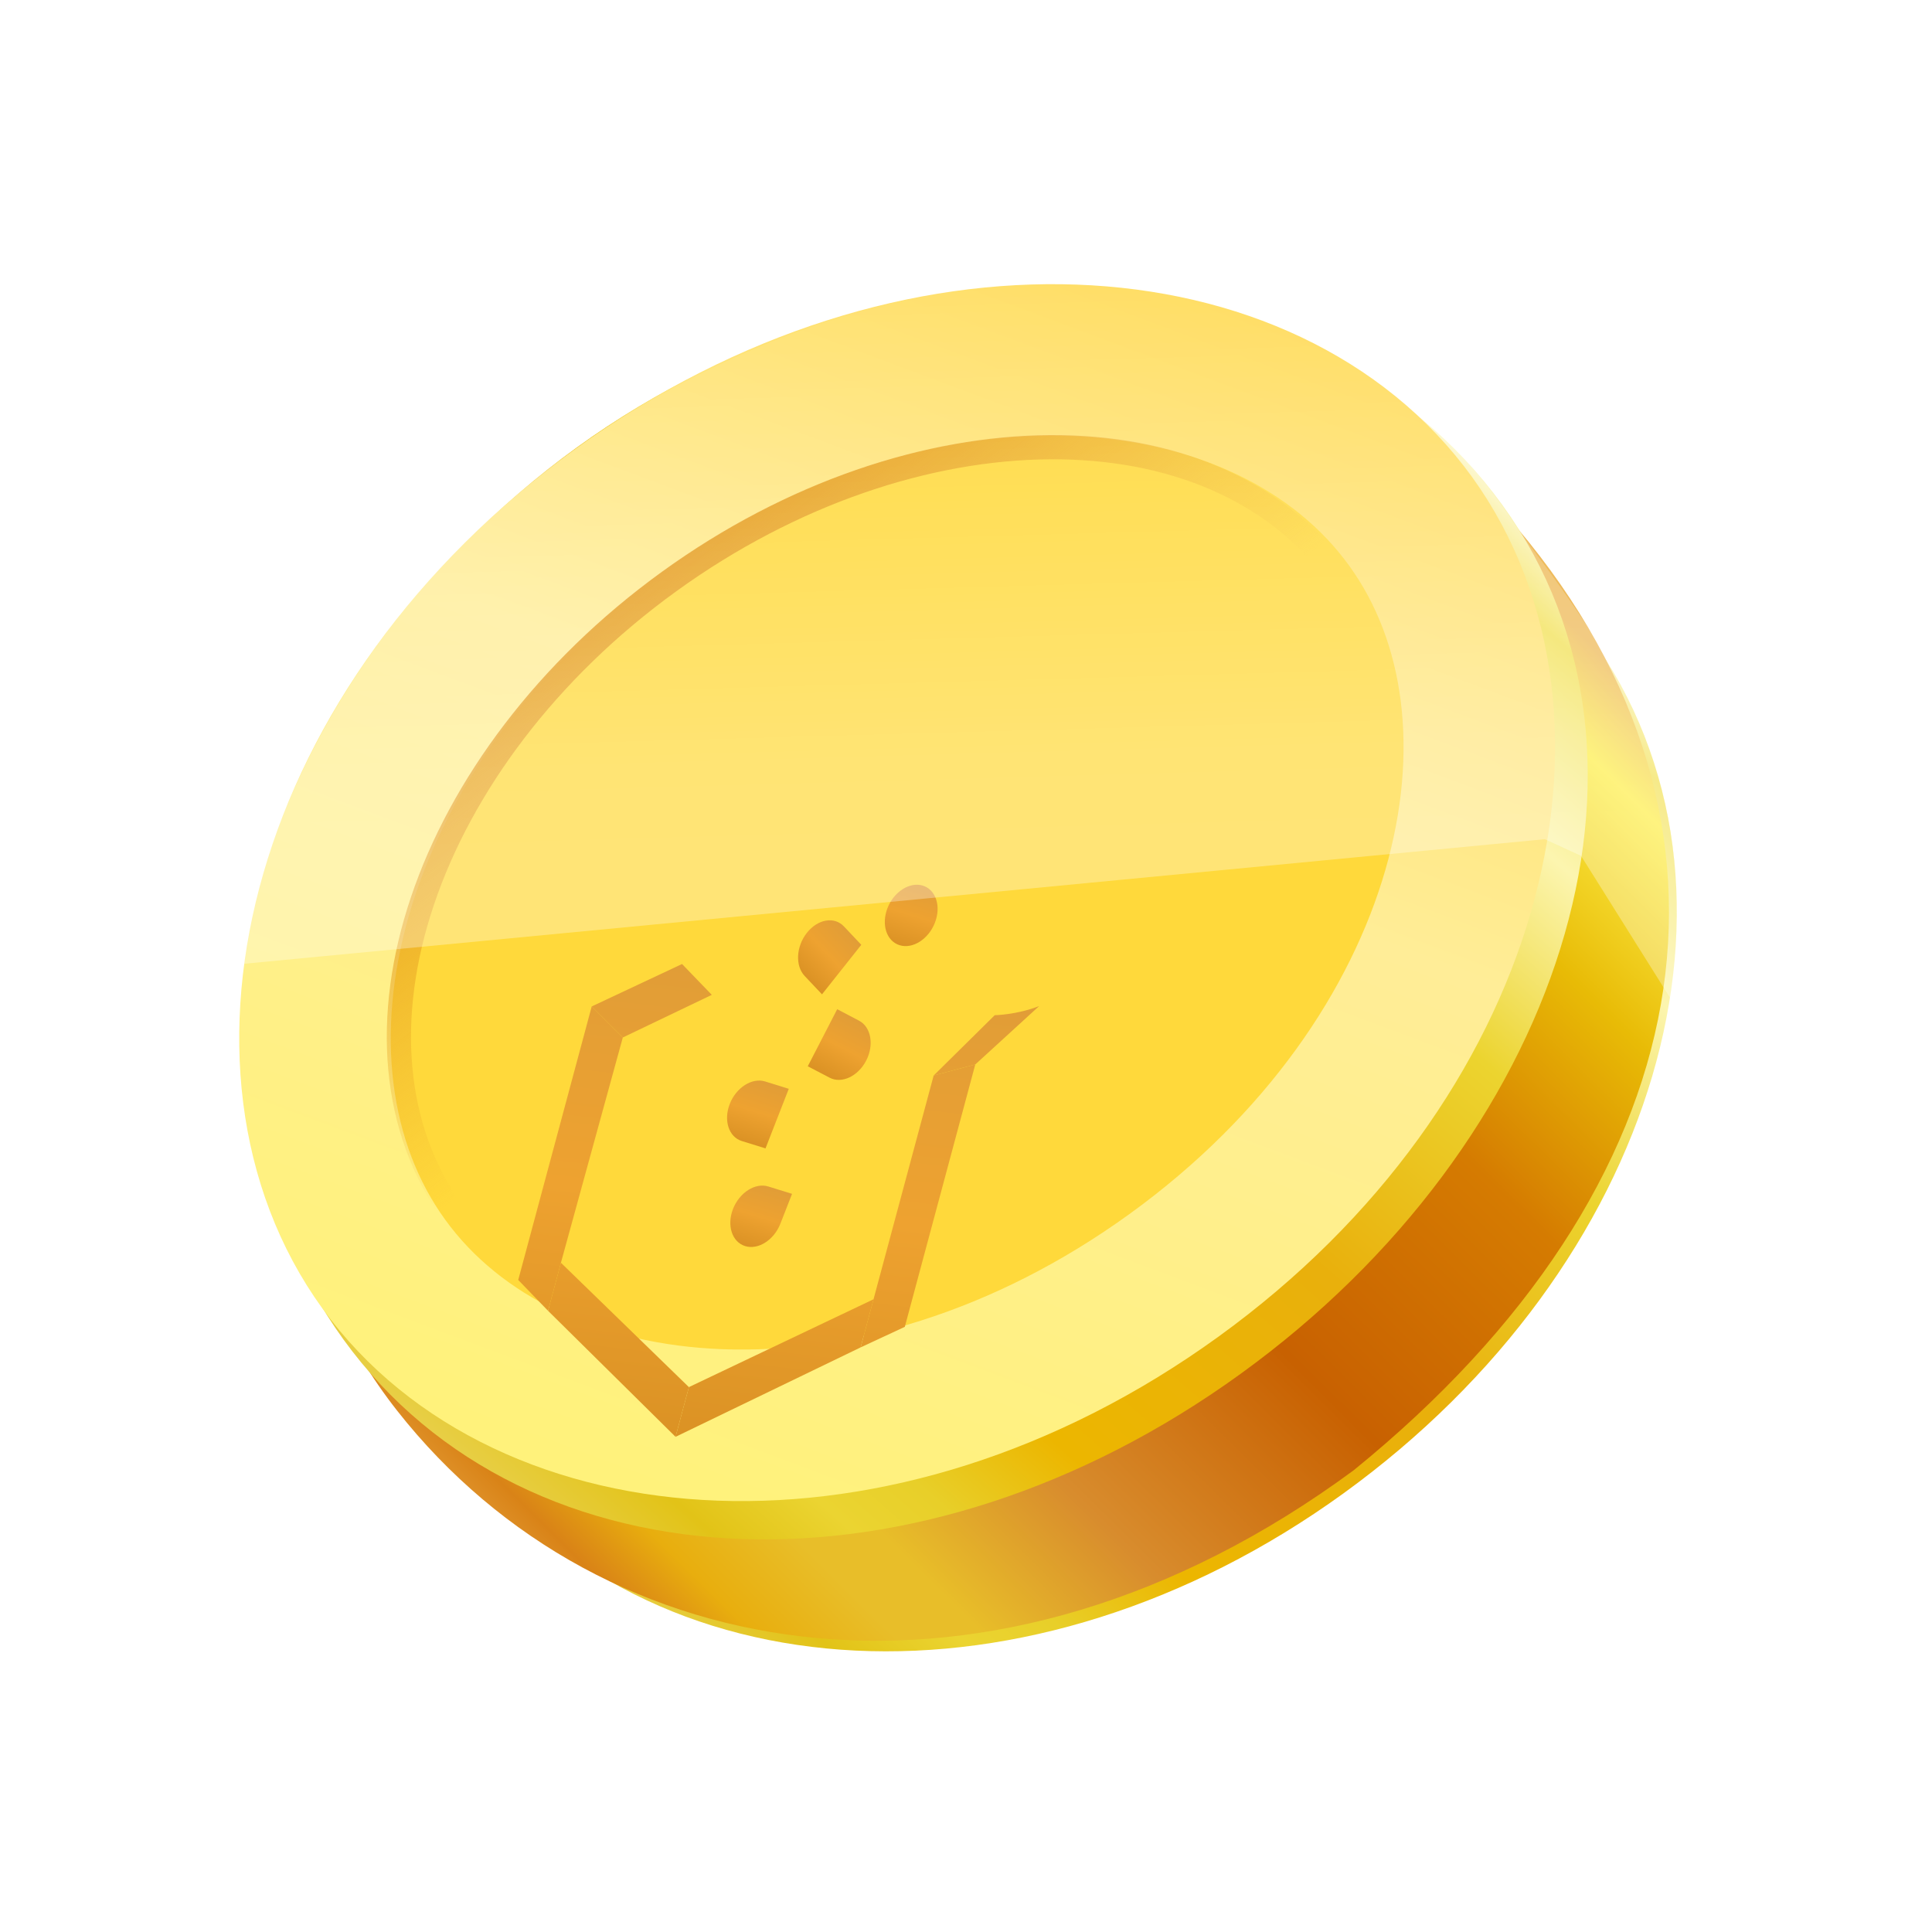 <svg width="30" height="30" viewBox="0 0 30 30" fill="none" xmlns="http://www.w3.org/2000/svg">
<path d="M24.341 10.118C27.018 13.819 25.33 19.433 20.613 22.846C15.909 26.249 10.197 25.944 7.512 22.233C4.814 18.503 6.123 12.531 10.804 9.145C15.485 5.758 21.643 6.388 24.341 10.118Z" stroke="url(#paint0_linear_754_1783)" stroke-width="0.847"/>
<path d="M23.556 8.195C27.462 12.824 26.453 18.421 21.019 22.831C15.424 26.956 9.355 25.961 6.166 21.904C2.976 17.846 4.146 11.102 9.1 7.518C14.053 3.934 20.617 4.133 23.556 8.195Z" fill="url(#paint1_linear_754_1783)"/>
<path d="M22.985 8.088C24.327 9.943 24.549 12.277 23.823 14.607C23.097 16.94 21.424 19.249 19.014 20.991C14.168 24.497 8.355 24.254 5.676 20.551C2.984 16.828 4.385 10.778 9.207 7.289C14.03 3.801 20.292 4.366 22.985 8.088Z" stroke="url(#paint2_linear_754_1783)" stroke-width="0.847"/>
<path d="M21.903 8.094C24.122 11.162 22.876 16.443 18.23 19.803C13.584 23.164 8.179 22.696 5.959 19.628C3.74 16.56 4.986 11.279 9.632 7.918C14.278 4.557 19.683 5.026 21.903 8.094Z" fill="#FFD93B" stroke="url(#paint3_linear_754_1783)" stroke-width="2.353"/>
<path d="M20.765 8.921C21.72 10.242 21.846 11.994 21.246 13.777C20.646 15.561 19.323 17.359 17.415 18.74C15.505 20.121 13.384 20.814 11.502 20.826C9.621 20.837 7.996 20.17 7.04 18.849C6.085 17.528 5.959 15.776 6.559 13.992C7.159 12.209 8.481 10.411 10.39 9.03C12.299 7.649 14.421 6.956 16.302 6.944C18.184 6.932 19.809 7.6 20.765 8.921Z" stroke="url(#paint4_linear_754_1783)" stroke-width="0.376"/>
<g filter="url(#filter0_d_754_1783)">
<g filter="url(#filter1_d_754_1783)">
<path d="M14.498 16.569L15.144 16.398L14.597 18.435L14.05 20.472L13.364 20.791L13.564 20.044L14.498 16.569Z" fill="url(#paint5_linear_754_1783)"/>
<path d="M14.498 16.569L15.144 16.398L16.136 15.491C15.786 15.628 15.446 15.633 15.446 15.633L14.498 16.569Z" fill="url(#paint6_linear_754_1783)"/>
<path d="M13.364 20.791L13.564 20.044L10.697 21.408L10.49 22.18L13.364 20.791Z" fill="url(#paint7_linear_754_1783)"/>
</g>
<g filter="url(#filter2_d_754_1783)">
<path d="M9.671 15.979L9.188 15.497L8.047 19.744L8.51 20.223L8.71 19.477L9.671 15.979Z" fill="url(#paint8_linear_754_1783)"/>
<path d="M9.671 15.979L9.188 15.497L10.591 14.838L10.822 15.078L11.053 15.317L9.671 15.979Z" fill="url(#paint9_linear_754_1783)"/>
<path d="M8.51 20.223L8.71 19.477L10.697 21.408L10.49 22.18L8.51 20.223Z" fill="url(#paint10_linear_754_1783)"/>
</g>
<path d="M12.53 14.39C12.698 14.178 12.955 14.133 13.104 14.291L13.374 14.577L12.764 15.346L12.495 15.061C12.346 14.903 12.361 14.603 12.53 14.39Z" fill="url(#paint11_linear_754_1783)"/>
<path d="M13 15.577L13.339 15.755C13.526 15.853 13.576 16.131 13.45 16.375C13.323 16.62 13.069 16.738 12.882 16.64L12.543 16.463L13 15.577Z" fill="url(#paint12_linear_754_1783)"/>
<path d="M14.517 14.235C14.417 14.49 14.172 14.646 13.969 14.583C13.765 14.52 13.682 14.262 13.781 14.006C13.881 13.751 14.127 13.595 14.33 13.658C14.533 13.721 14.617 13.979 14.517 14.235Z" fill="url(#paint13_linear_754_1783)"/>
<path d="M11.332 17.047C11.432 16.792 11.678 16.636 11.881 16.699L12.248 16.813L11.887 17.738L11.519 17.624C11.316 17.561 11.232 17.303 11.332 17.047Z" fill="url(#paint14_linear_754_1783)"/>
<path d="M11.57 19.255C11.773 19.318 12.018 19.162 12.118 18.907L12.299 18.444L11.931 18.33C11.728 18.267 11.482 18.423 11.382 18.679C11.283 18.934 11.367 19.192 11.57 19.255Z" fill="url(#paint15_linear_754_1783)"/>
</g>
<g filter="url(#filter3_f_754_1783)">
<path d="M24.55 13.289L25.933 15.494C26.362 12.975 25.425 10.958 25.056 10.399C24.765 9.852 24.224 9.085 23.587 8.242C21.896 5.599 18.333 3.242 12.793 5.002C6.204 7.268 4.02 12.608 3.786 14.966L23.987 13.031L24.55 13.289Z" fill="url(#paint16_linear_754_1783)" fill-opacity="0.3"/>
</g>
<defs>
<filter id="filter0_d_754_1783" x="8.047" y="13.644" width="8.088" height="8.631" filterUnits="userSpaceOnUse" color-interpolation-filters="sRGB">
<feFlood flood-opacity="0" result="BackgroundImageFix"/>
<feColorMatrix in="SourceAlpha" type="matrix" values="0 0 0 0 0 0 0 0 0 0 0 0 0 0 0 0 0 0 127 0" result="hardAlpha"/>
<feOffset dy="0.094"/>
<feComposite in2="hardAlpha" operator="out"/>
<feColorMatrix type="matrix" values="0 0 0 0 1 0 0 0 0 0.938 0 0 0 0 0.379 0 0 0 1 0"/>
<feBlend mode="normal" in2="BackgroundImageFix" result="effect1_dropShadow_754_1783"/>
<feBlend mode="normal" in="SourceGraphic" in2="effect1_dropShadow_754_1783" result="shape"/>
</filter>
<filter id="filter1_d_754_1783" x="10.453" y="15.491" width="5.72" height="6.764" filterUnits="userSpaceOnUse" color-interpolation-filters="sRGB">
<feFlood flood-opacity="0" result="BackgroundImageFix"/>
<feColorMatrix in="SourceAlpha" type="matrix" values="0 0 0 0 0 0 0 0 0 0 0 0 0 0 0 0 0 0 127 0" result="hardAlpha"/>
<feOffset dy="0.037"/>
<feGaussianBlur stdDeviation="0.019"/>
<feComposite in2="hardAlpha" operator="out"/>
<feColorMatrix type="matrix" values="0 0 0 0 0 0 0 0 0 0 0 0 0 0 0 0 0 0 0.1 0"/>
<feBlend mode="normal" in2="BackgroundImageFix" result="effect1_dropShadow_754_1783"/>
<feBlend mode="normal" in="SourceGraphic" in2="effect1_dropShadow_754_1783" result="shape"/>
</filter>
<filter id="filter2_d_754_1783" x="8.01" y="14.838" width="3.08" height="7.416" filterUnits="userSpaceOnUse" color-interpolation-filters="sRGB">
<feFlood flood-opacity="0" result="BackgroundImageFix"/>
<feColorMatrix in="SourceAlpha" type="matrix" values="0 0 0 0 0 0 0 0 0 0 0 0 0 0 0 0 0 0 127 0" result="hardAlpha"/>
<feOffset dy="0.037"/>
<feGaussianBlur stdDeviation="0.019"/>
<feComposite in2="hardAlpha" operator="out"/>
<feColorMatrix type="matrix" values="0 0 0 0 0 0 0 0 0 0 0 0 0 0 0 0 0 0 0.1 0"/>
<feBlend mode="normal" in2="BackgroundImageFix" result="effect1_dropShadow_754_1783"/>
<feBlend mode="normal" in="SourceGraphic" in2="effect1_dropShadow_754_1783" result="shape"/>
</filter>
<filter id="filter3_f_754_1783" x="3.628" y="4.236" width="22.573" height="11.416" filterUnits="userSpaceOnUse" color-interpolation-filters="sRGB">
<feFlood flood-opacity="0" result="BackgroundImageFix"/>
<feBlend mode="normal" in="SourceGraphic" in2="BackgroundImageFix" result="shape"/>
<feGaussianBlur stdDeviation="0.079" result="effect1_foregroundBlur_754_1783"/>
</filter>
<linearGradient id="paint0_linear_754_1783" x1="24.139" y1="9.106" x2="9.67" y2="25.372" gradientUnits="userSpaceOnUse">
<stop stop-color="#FDF8CE"/>
<stop offset="0.055" stop-color="#F2E158"/>
<stop offset="0.171" stop-color="#FCF5AF"/>
<stop offset="0.309" stop-color="#ECD42F"/>
<stop offset="0.491" stop-color="#E9B00C"/>
<stop offset="0.704" stop-color="#ECB600"/>
<stop offset="0.789" stop-color="#E8CF29"/>
<stop offset="0.843" stop-color="#EBD431"/>
<stop offset="0.909" stop-color="#E2C317"/>
<stop offset="1" stop-color="#E9D14F"/>
</linearGradient>
<linearGradient id="paint1_linear_754_1783" x1="23.891" y1="9.212" x2="7.895" y2="25.365" gradientUnits="userSpaceOnUse">
<stop stop-color="#EEBB5C"/>
<stop offset="0.055" stop-color="#FDEE48"/>
<stop offset="0.171" stop-color="#E8BB06"/>
<stop offset="0.309" stop-color="#D57B01"/>
<stop offset="0.491" stop-color="#C86101"/>
<stop offset="0.661" stop-color="#D88C2D"/>
<stop offset="0.772" stop-color="#E8BE29"/>
<stop offset="0.815" stop-color="#E8BE29"/>
<stop offset="0.882" stop-color="#E8AE0E"/>
<stop offset="0.93" stop-color="#D98317"/>
<stop offset="1" stop-color="#EBAE4E"/>
</linearGradient>
<linearGradient id="paint2_linear_754_1783" x1="22.783" y1="7.076" x2="8.033" y2="23.852" gradientUnits="userSpaceOnUse">
<stop stop-color="#FDF8CE"/>
<stop offset="0.055" stop-color="#F2E158"/>
<stop offset="0.171" stop-color="#FCF5AF"/>
<stop offset="0.309" stop-color="#ECD42F"/>
<stop offset="0.491" stop-color="#E9B00C"/>
<stop offset="0.704" stop-color="#ECB600"/>
<stop offset="0.789" stop-color="#E8CF29"/>
<stop offset="0.843" stop-color="#EBD431"/>
<stop offset="0.909" stop-color="#E2C317"/>
<stop offset="1" stop-color="#E9D14F"/>
</linearGradient>
<linearGradient id="paint3_linear_754_1783" x1="18.086" y1="4.283" x2="10.912" y2="23.465" gradientUnits="userSpaceOnUse">
<stop stop-color="#FFDC5E"/>
<stop offset="0.417" stop-color="#FFED97"/>
<stop offset="1" stop-color="#FFF27B"/>
</linearGradient>
<linearGradient id="paint4_linear_754_1783" x1="10.375" y1="8.491" x2="18.098" y2="18.722" gradientUnits="userSpaceOnUse">
<stop stop-color="#E4991A"/>
<stop offset="0.475" stop-color="#EAAA2E" stop-opacity="0"/>
<stop offset="1" stop-color="#FFF27B" stop-opacity="0"/>
</linearGradient>
<linearGradient id="paint5_linear_754_1783" x1="14.269" y1="15.273" x2="13.422" y2="22.523" gradientUnits="userSpaceOnUse">
<stop stop-color="#E19D37"/>
<stop offset="0.495" stop-color="#EEA230"/>
<stop offset="1" stop-color="#DB9224"/>
</linearGradient>
<linearGradient id="paint6_linear_754_1783" x1="14.269" y1="15.273" x2="13.422" y2="22.523" gradientUnits="userSpaceOnUse">
<stop stop-color="#E19D37"/>
<stop offset="0.495" stop-color="#EEA230"/>
<stop offset="1" stop-color="#DB9224"/>
</linearGradient>
<linearGradient id="paint7_linear_754_1783" x1="14.269" y1="15.273" x2="13.422" y2="22.523" gradientUnits="userSpaceOnUse">
<stop stop-color="#E19D37"/>
<stop offset="0.495" stop-color="#EEA230"/>
<stop offset="1" stop-color="#DB9224"/>
</linearGradient>
<linearGradient id="paint8_linear_754_1783" x1="10.903" y1="14.875" x2="10.056" y2="22.13" gradientUnits="userSpaceOnUse">
<stop stop-color="#E19D37"/>
<stop offset="0.495" stop-color="#EEA230"/>
<stop offset="1" stop-color="#DB9224"/>
</linearGradient>
<linearGradient id="paint9_linear_754_1783" x1="10.903" y1="14.875" x2="10.056" y2="22.13" gradientUnits="userSpaceOnUse">
<stop stop-color="#E19D37"/>
<stop offset="0.495" stop-color="#EEA230"/>
<stop offset="1" stop-color="#DB9224"/>
</linearGradient>
<linearGradient id="paint10_linear_754_1783" x1="10.903" y1="14.875" x2="10.056" y2="22.13" gradientUnits="userSpaceOnUse">
<stop stop-color="#E19D37"/>
<stop offset="0.495" stop-color="#EEA230"/>
<stop offset="1" stop-color="#DB9224"/>
</linearGradient>
<linearGradient id="paint11_linear_754_1783" x1="13.104" y1="14.291" x2="12.398" y2="14.958" gradientUnits="userSpaceOnUse">
<stop stop-color="#E19D37"/>
<stop offset="0.495" stop-color="#EEA230"/>
<stop offset="1" stop-color="#DB9224"/>
</linearGradient>
<linearGradient id="paint12_linear_754_1783" x1="13.339" y1="15.755" x2="12.876" y2="16.637" gradientUnits="userSpaceOnUse">
<stop stop-color="#E19D37"/>
<stop offset="0.495" stop-color="#EEA230"/>
<stop offset="1" stop-color="#DB9224"/>
</linearGradient>
<linearGradient id="paint13_linear_754_1783" x1="14.33" y1="13.658" x2="14.036" y2="14.604" gradientUnits="userSpaceOnUse">
<stop stop-color="#E19D37"/>
<stop offset="0.495" stop-color="#EEA230"/>
<stop offset="1" stop-color="#DB9224"/>
</linearGradient>
<linearGradient id="paint14_linear_754_1783" x1="11.881" y1="16.699" x2="11.587" y2="17.645" gradientUnits="userSpaceOnUse">
<stop stop-color="#E19D37"/>
<stop offset="0.495" stop-color="#EEA230"/>
<stop offset="1" stop-color="#DB9224"/>
</linearGradient>
<linearGradient id="paint15_linear_754_1783" x1="11.931" y1="18.33" x2="11.637" y2="19.276" gradientUnits="userSpaceOnUse">
<stop stop-color="#E19D37"/>
<stop offset="0.495" stop-color="#EEA230"/>
<stop offset="1" stop-color="#DB9224"/>
</linearGradient>
<linearGradient id="paint16_linear_754_1783" x1="11.147" y1="14.098" x2="10.852" y2="3.571" gradientUnits="userSpaceOnUse">
<stop stop-color="white"/>
<stop offset="0.106" stop-color="white"/>
<stop offset="0.217" stop-color="white" stop-opacity="0.961"/>
<stop offset="1" stop-color="white" stop-opacity="0"/>
</linearGradient>
</defs>
</svg>
